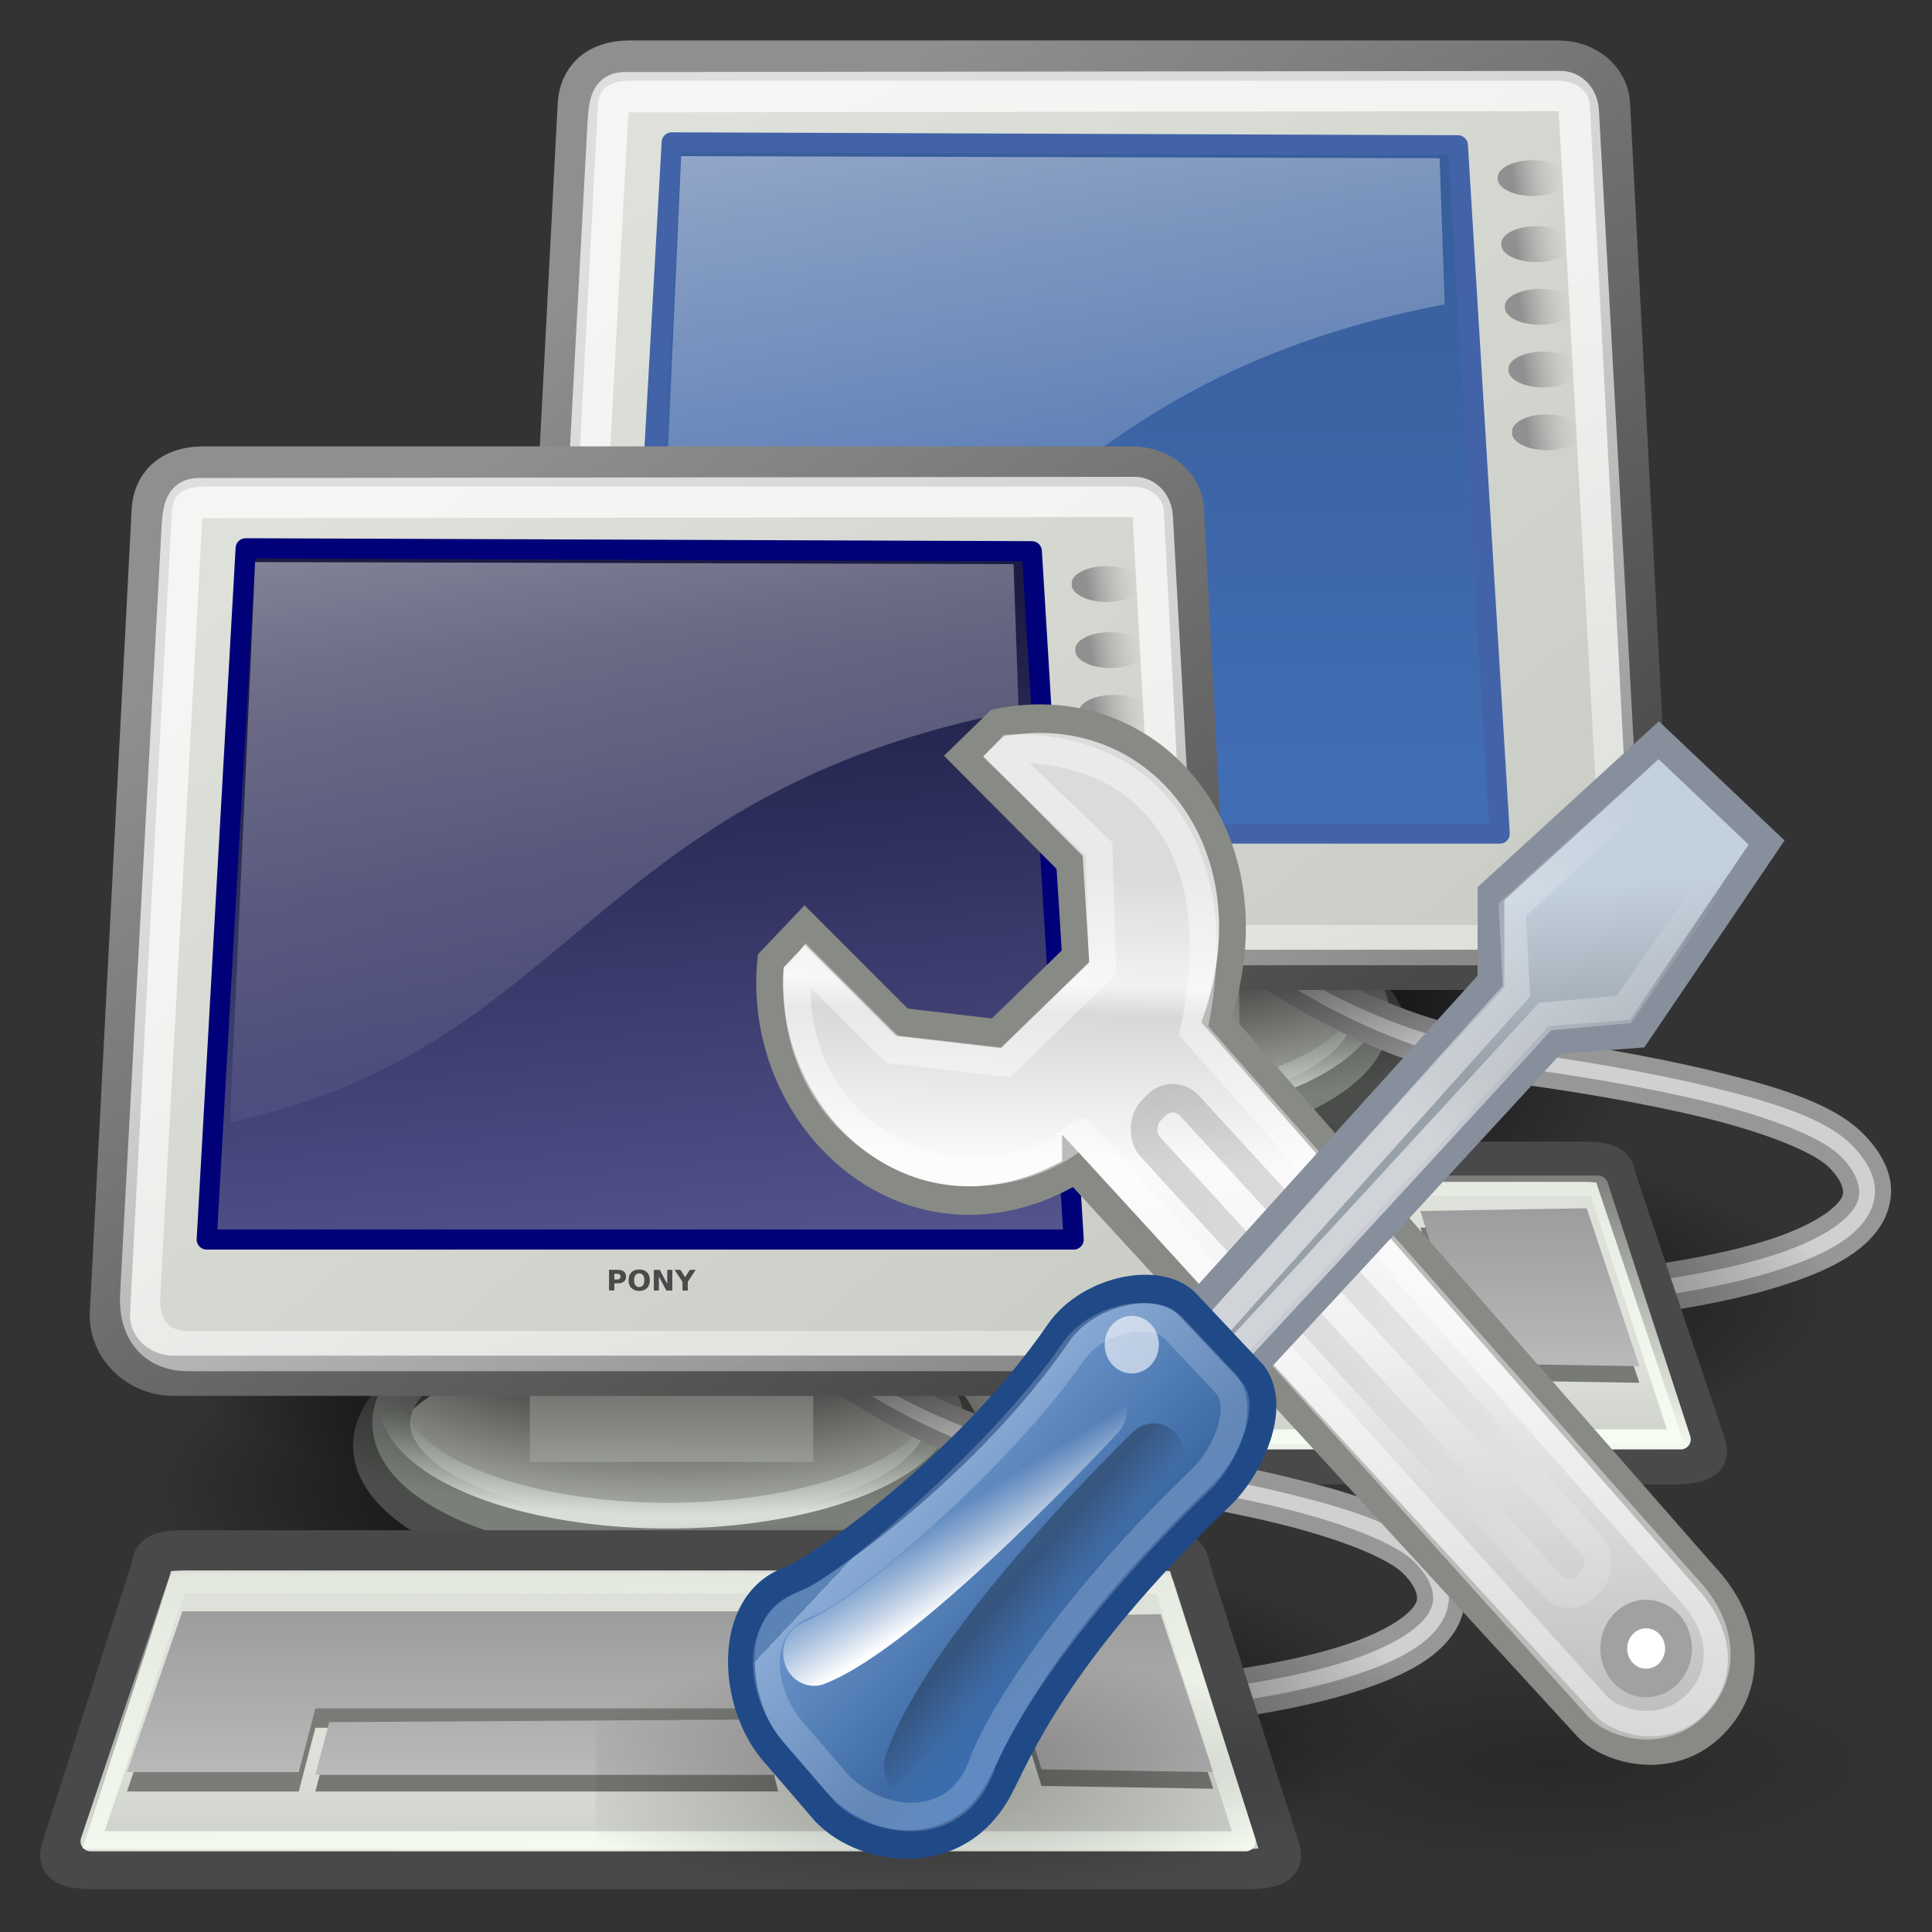 <?xml version="1.0"?>
<svg width="48" height="48" xmlns="http://www.w3.org/2000/svg" xmlns:svg="http://www.w3.org/2000/svg" xmlns:xlink="http://www.w3.org/1999/xlink">
 <rect width="100%" height="100%" fill="#333333" stroke="none"/>
 <defs id="defs3">
  <linearGradient id="linearGradient3400">
   <stop id="stop3402" offset="0" stop-color="#416db4"/>
   <stop id="stop3404" offset="1" stop-color="#385e9b"/>
  </linearGradient>
  <linearGradient id="linearGradient2985">
   <stop id="stop2987" offset="0" stop-color="#d8dfd6"/>
   <stop id="stop2989" offset="1" stop-color="#d8dfd6" stop-opacity="0"/>
  </linearGradient>
  <linearGradient id="linearGradient2752">
   <stop id="stop2754" offset="0" stop-color="#9d9d9d"/>
   <stop id="stop2756" offset="1" stop-color="#b9b9b9"/>
  </linearGradient>
  <linearGradient id="linearGradient2711">
   <stop id="stop2713" offset="0" stop-color="#909090"/>
   <stop id="stop2715" offset="1" stop-color="#bebebe" stop-opacity="0"/>
  </linearGradient>
  <linearGradient id="linearGradient2701">
   <stop id="stop2703" offset="0" stop-color="#585956"/>
   <stop id="stop2705" offset="1" stop-color="#bbbeb8"/>
  </linearGradient>
  <linearGradient id="linearGradient2683">
   <stop id="stop2685" offset="0" stop-color="#000000"/>
   <stop id="stop2687" offset="1" stop-color="#000000" stop-opacity="0"/>
  </linearGradient>
  <linearGradient id="linearGradient2675">
   <stop id="stop2677" offset="0" stop-color="#5b5b97"/>
   <stop id="stop2679" offset="1" stop-color="#1b1b43"/>
  </linearGradient>
  <linearGradient id="linearGradient2667">
   <stop id="stop2669" offset="0" stop-color="#ffffff"/>
   <stop id="stop2671" offset="1" stop-color="#fcfcff" stop-opacity="0"/>
  </linearGradient>
  <linearGradient id="linearGradient2635">
   <stop id="stop2637" offset="0" stop-color="#f9fff5"/>
   <stop id="stop2639" offset="1" stop-color="#f9fff5" stop-opacity="0"/>
  </linearGradient>
  <linearGradient id="linearGradient2454">
   <stop id="stop2456" offset="0" stop-color="#000000"/>
   <stop id="stop2458" offset="1" stop-color="#000000" stop-opacity="0"/>
  </linearGradient>
  <linearGradient id="linearGradient2415">
   <stop id="stop2417" offset="0" stop-color="#ffffff"/>
   <stop id="stop2419" offset="1" stop-color="#ffffff" stop-opacity="0"/>
  </linearGradient>
  <linearGradient id="linearGradient2253">
   <stop id="stop2255" offset="0" stop-color="#8f8f8f"/>
   <stop id="stop2257" offset="1" stop-color="#494949"/>
  </linearGradient>
  <linearGradient id="linearGradient2245">
   <stop id="stop2247" offset="0" stop-color="#dde1d9"/>
   <stop id="stop2249" offset="1" stop-color="#cacdc6"/>
  </linearGradient>
  <linearGradient id="linearGradient2828" x1="0.58" x2="0.46" xlink:href="#linearGradient2675" y1="1.143" y2="0.125"/>
  <radialGradient cx="12.576" cy="67.502" fx="12.576" fy="67.502" gradientTransform="scale(1.926,0.519)" gradientUnits="userSpaceOnUse" id="radialGradient3909" r="8.766" xlink:href="#linearGradient2454"/>
  <linearGradient id="linearGradient3911" x1="0.5" x2="0.5" xlink:href="#linearGradient2985" y1="0.975" y2="0.544"/>
  <radialGradient cx="12.576" cy="67.502" fx="12.576" fy="67.502" gradientTransform="scale(1.926,0.519)" gradientUnits="userSpaceOnUse" id="radialGradient3913" r="8.766" xlink:href="#linearGradient2454"/>
  <linearGradient id="linearGradient3915" x1="0.52" x2="0.504" xlink:href="#linearGradient2701" y1="-0.449" y2="1.833"/>
  <linearGradient id="linearGradient3917" x1="0.113" x2="0.944" xlink:href="#linearGradient2245" y1="0.117" y2="0.914"/>
  <linearGradient id="linearGradient3919" x1="0.208" x2="0.895" xlink:href="#linearGradient2253" y1="0.11" y2="0.917"/>
  <linearGradient id="linearGradient3923" x1="0.508" x2="0.508" xlink:href="#linearGradient2683" y1="Infinity" y2="-Infinity"/>
  <linearGradient id="linearGradient3925" x1="0.462" x2="1.031" xlink:href="#linearGradient2415" y1="0.37" y2="1.767"/>
  <linearGradient id="linearGradient3927" x1="0.275" x2="0.556" xlink:href="#linearGradient2667" y1="-0.257" y2="1"/>
  <radialGradient cx="12.576" cy="67.502" fx="12.576" fy="67.502" gradientTransform="scale(1.926,0.519)" gradientUnits="userSpaceOnUse" id="radialGradient3929" r="8.766" xlink:href="#linearGradient2454"/>
  <linearGradient id="linearGradient3931" x1="0.467" x2="0.463" xlink:href="#linearGradient2245" y1="0.646" y2="1.003"/>
  <linearGradient id="linearGradient3933" x1="0.231" x2="0.859" xlink:href="#linearGradient2253" y1="-3.31" y2="-0.883"/>
  <linearGradient id="linearGradient3935" x1="-1.94" x2="-1.94" xlink:href="#linearGradient2752" y1="0.004" y2="1.008"/>
  <linearGradient id="linearGradient3937" x1="0.512" x2="0.512" xlink:href="#linearGradient2752" y1="0.021" y2="1"/>
  <linearGradient id="linearGradient3939" x1="0.549" x2="0.549" xlink:href="#linearGradient2752" y1="-1.889" y2="0.974"/>
  <linearGradient id="linearGradient3941" x1="0.722" x2="0.435" xlink:href="#linearGradient2635" y1="1.132" y2="-0.435"/>
  <linearGradient id="linearGradient3943" x1="0.214" x2="0.94" xlink:href="#linearGradient2711" y1="0.5" y2="0.445"/>
  <linearGradient id="linearGradient3945" x1="0.214" x2="0.94" xlink:href="#linearGradient2711" y1="0.5" y2="0.445"/>
  <linearGradient id="linearGradient3947" x1="0.214" x2="0.94" xlink:href="#linearGradient2711" y1="0.5" y2="0.445"/>
  <linearGradient id="linearGradient3949" x1="0.214" x2="0.94" xlink:href="#linearGradient2711" y1="0.5" y2="0.445"/>
  <linearGradient id="linearGradient3951" x1="0.214" x2="0.94" xlink:href="#linearGradient2711" y1="0.5" y2="0.445"/>
  <radialGradient cx="12.576" cy="67.502" fx="12.576" fy="67.502" gradientTransform="scale(1.926,0.519)" gradientUnits="userSpaceOnUse" id="radialGradient4011" r="8.766" xlink:href="#linearGradient2454"/>
  <linearGradient id="linearGradient4013" x1="0.5" x2="0.5" xlink:href="#linearGradient2985" y1="0.975" y2="0.544"/>
  <radialGradient cx="12.576" cy="67.502" fx="12.576" fy="67.502" gradientTransform="scale(1.926,0.519)" gradientUnits="userSpaceOnUse" id="radialGradient4015" r="8.766" xlink:href="#linearGradient2454"/>
  <linearGradient id="linearGradient4017" x1="0.52" x2="0.504" xlink:href="#linearGradient2701" y1="-0.449" y2="1.833"/>
  <linearGradient id="linearGradient4019" x1="0.113" x2="0.944" xlink:href="#linearGradient2245" y1="0.117" y2="0.914"/>
  <linearGradient id="linearGradient4021" x1="0.208" x2="0.895" xlink:href="#linearGradient2253" y1="0.11" y2="0.917"/>
  <linearGradient id="linearGradient4025" x1="0.508" x2="0.508" xlink:href="#linearGradient2683" y1="Infinity" y2="-Infinity"/>
  <linearGradient id="linearGradient4027" x1="0.462" x2="1.031" xlink:href="#linearGradient2415" y1="0.37" y2="1.767"/>
  <linearGradient id="linearGradient4029" x1="0.275" x2="0.556" xlink:href="#linearGradient2667" y1="-0.257" y2="1"/>
  <radialGradient cx="12.576" cy="67.502" fx="12.576" fy="67.502" gradientTransform="scale(1.926,0.519)" gradientUnits="userSpaceOnUse" id="radialGradient4031" r="8.766" xlink:href="#linearGradient2454"/>
  <linearGradient id="linearGradient4033" x1="0.467" x2="0.463" xlink:href="#linearGradient2245" y1="0.646" y2="1.003"/>
  <linearGradient id="linearGradient4035" x1="0.231" x2="0.859" xlink:href="#linearGradient2253" y1="-3.31" y2="-0.883"/>
  <linearGradient id="linearGradient4037" x1="-1.94" x2="-1.94" xlink:href="#linearGradient2752" y1="0.004" y2="1.008"/>
  <linearGradient id="linearGradient4039" x1="0.512" x2="0.512" xlink:href="#linearGradient2752" y1="0.021" y2="1"/>
  <linearGradient id="linearGradient4041" x1="0.549" x2="0.549" xlink:href="#linearGradient2752" y1="-1.889" y2="0.974"/>
  <linearGradient id="linearGradient4043" x1="0.722" x2="0.435" xlink:href="#linearGradient2635" y1="1.132" y2="-0.435"/>
  <linearGradient id="linearGradient4045" x1="0.214" x2="0.94" xlink:href="#linearGradient2711" y1="0.5" y2="0.445"/>
  <linearGradient id="linearGradient4047" x1="0.214" x2="0.94" xlink:href="#linearGradient2711" y1="0.5" y2="0.445"/>
  <linearGradient id="linearGradient4049" x1="0.214" x2="0.94" xlink:href="#linearGradient2711" y1="0.5" y2="0.445"/>
  <linearGradient id="linearGradient4051" x1="0.214" x2="0.94" xlink:href="#linearGradient2711" y1="0.5" y2="0.445"/>
  <linearGradient id="linearGradient4053" x1="0.214" x2="0.94" xlink:href="#linearGradient2711" y1="0.5" y2="0.445"/>
  <linearGradient id="linearGradient4064" x1="0.782" x2="0.783" xlink:href="#linearGradient3400" y1="0.901" y2="0.077"/>
  <symbol height="48px" id="svg_62" width="48px" xmlns="http://www.w3.org/2000/svg" xmlns:cc="http://web.resource.org/cc/" xmlns:dc="http://purl.org/dc/elements/1.1/" xmlns:inkscape="http://www.inkscape.org/namespaces/inkscape" xmlns:rdf="http://www.w3.org/1999/02/22-rdf-syntax-ns#" xmlns:sodipodi="http://inkscape.sourceforge.net/DTD/sodipodi-0.dtd" xmlns:svg="http://www.w3.org/2000/svg" xmlns:xlink="http://www.w3.org/1999/xlink">
   <defs id="svg_30">
    <linearGradient id="svg_32">
     <stop id="svg_61" offset="0" stop-color="#ffffff"/>
     <stop id="svg_60" offset="1" stop-color="#ffffff" stop-opacity="0"/>
    </linearGradient>
    <linearGradient id="svg_33">
     <stop id="svg_59" offset="0" stop-color="#000000"/>
     <stop id="svg_58" offset="1" stop-color="#000000" stop-opacity="0"/>
    </linearGradient>
    <linearGradient id="svg_34">
     <stop id="svg_57" offset="0" stop-color="#ffffff"/>
     <stop id="svg_56" offset="1" stop-color="#ffffff" stop-opacity="0"/>
    </linearGradient>
    <linearGradient id="svg_35">
     <stop id="svg_55" offset="0" stop-color="#3465a4"/>
     <stop id="svg_54" offset="0" stop-color="#9fbce1"/>
     <stop id="svg_53" offset="0" stop-color="#6b95ca"/>
     <stop id="svg_52" offset="0.75" stop-color="#3d6aa5"/>
     <stop id="svg_51" offset="1" stop-color="#386eb4"/>
    </linearGradient>
    <linearGradient id="svg_36">
     <stop id="svg_50" offset="0" stop-color="#98a0a9"/>
     <stop id="svg_49" offset="1" stop-color="#c3d0dd"/>
    </linearGradient>
    <linearGradient id="svg_37">
     <stop id="svg_48" offset="0" stop-color="#ffffff"/>
     <stop id="svg_47" offset="1" stop-color="#000000"/>
    </linearGradient>
    <linearGradient id="svg_38">
     <stop id="svg_46" offset="0" stop-color="#b6b6b6"/>
     <stop id="svg_45" offset="0.5" stop-color="#f2f2f2"/>
     <stop id="svg_44" offset="0.676" stop-color="#fafafa"/>
     <stop id="svg_43" offset="0.841" stop-color="#d8d8d8"/>
     <stop id="svg_42" offset="0.875" stop-color="#f2f2f2"/>
     <stop id="svg_41" offset="1" stop-color="#dbdbdb"/>
    </linearGradient>
    <linearGradient id="svg_31">
     <stop id="svg_40" offset="0" stop-color="#000000"/>
     <stop id="svg_39" offset="1" stop-color="#000000" stop-opacity="0"/>
    </linearGradient>
    <radialGradient cx="24.812" cy="39.125" fx="24.812" fy="39.125" gradientTransform="matrix(1,0,0,0.375,7.194333e-15,24.47)" gradientUnits="userSpaceOnUse" id="svg_26" r="17.688" xlink:href="#svg_31"/>
    <linearGradient gradientTransform="matrix(0.878,0,0,0.878,2.537,4.968)" gradientUnits="userSpaceOnUse" id="svg_24" x1="19.648" x2="20.631" xlink:href="#svg_38" y1="42.254" y2="6.776"/>
    <linearGradient gradientTransform="matrix(0.878,-1.375944e-15,1.375944e-15,0.878,5.328,1.65)" gradientUnits="userSpaceOnUse" id="svg_21" x1="50.153" x2="25.291" xlink:href="#svg_37" y1="-3.632" y2="-4.3"/>
    <linearGradient gradientTransform="matrix(0.878,0,0,0.878,2.848,5.589)" gradientUnits="userSpaceOnUse" id="svg_19" x1="38.228" x2="37.535" xlink:href="#svg_36" y1="13.603" y2="6.629"/>
    <linearGradient gradientTransform="matrix(0.878,0,0,0.878,2.537,4.968)" gradientUnits="userSpaceOnUse" id="svg_15" x1="9.75" x2="16.915" xlink:href="#svg_35" y1="32.284" y2="39.443"/>
    <linearGradient gradientTransform="matrix(1.007,-2.636526e-2,2.636526e-2,1.007,1.593,7.919100e-2)" gradientUnits="userSpaceOnUse" id="svg_11" x1="12.005" x2="10.651" xlink:href="#svg_34" y1="35.688" y2="33.195"/>
    <linearGradient gradientTransform="matrix(0.878,-1.732370e-2,1.732370e-2,0.878,2.164,4.068)" gradientUnits="userSpaceOnUse" id="svg_8" x1="14.018" x2="15.416" xlink:href="#svg_33" y1="36.943" y2="38.268"/>
    <linearGradient gradientUnits="userSpaceOnUse" id="svg_17" x1="31.177" x2="40.859" xlink:href="#svg_32" y1="19.822" y2="9.657"/>
    <radialGradient cx="24.812" cy="39.125" fx="24.812" fy="39.125" gradientTransform="matrix(1,0,0,0.375,7.272829e-15,24.47)" gradientUnits="userSpaceOnUse" id="svg_28" r="17.688" xlink:href="#svg_31"/>
   </defs>
   <g id="svg_6">
    <path d="m42.5,39.125a17.688,6.625 0 1 1 -35.375,0a17.688,6.625 0 1 1 35.375,0z" display="inline" fill="url(#svg_28)" fill-rule="nonzero" id="svg_27" marker-end="none" marker-mid="none" marker-start="none" opacity="0.199" stroke-dashoffset="0" stroke-miterlimit="4" transform="matrix(0.751,0,0,0.579,17.041,19.363)"/>
    <path d="m42.5,39.125a17.688,6.625 0 1 1 -35.375,0a17.688,6.625 0 1 1 35.375,0z" display="inline" fill="url(#svg_26)" fill-rule="nonzero" id="svg_25" marker-end="none" marker-mid="none" marker-start="none" opacity="0.312" stroke-dashoffset="0" stroke-miterlimit="4" transform="matrix(0.836,0,0,0.685,-7.96,15.718)"/>
    <path d="m17.907,21.216l18.993,19.432c0.768,0.878 3.204,1.557 4.83,0c1.571,-1.504 1.208,-3.623 -0.329,-5.16l-18.224,-19.542c2.25,-6.25 -2.304,-11.5 -8.179,-10.375l-1.263,1.153l3.952,3.733l0.22,3.294l-2.951,2.694l-3.526,-0.388l-3.623,-3.403c0,0 -1.27,1.255 -1.27,1.255c-0.591,5.641 5.308,10.683 11.37,7.308z" display="inline" fill="url(#svg_24)" fill-rule="nonzero" id="svg_23" marker-end="none" marker-mid="none" marker-start="none" stroke="#888a85" stroke-dashoffset="0" stroke-miterlimit="4" stroke-width="1"/>
    <path d="m18.117,19.94l19.203,20.028c0.595,0.68 2.48,1.205 3.739,0c1.216,-1.164 0.935,-2.805 -0.255,-3.994l-18.492,-19.621c1.5,-6.5 -1.859,-10.005 -6.859,-9.88l-0.27,0.273l3.603,3.236l0.13,4.182l-3.614,3.298l-4.242,-0.458l-3.177,-2.991l-0.353,0.43c-0.312,5.969 6.492,8.685 10.585,5.497z" display="inline" fill="none" fill-rule="nonzero" id="svg_22" marker-end="none" marker-mid="none" marker-start="none" opacity="0.426" stroke="#ffffff" stroke-dashoffset="0" stroke-miterlimit="4" stroke-width="1"/>
    <rect display="inline" fill="none" fill-rule="nonzero" height="2.055" id="svg_20" opacity="0.17" rx="0.884" ry="0.884" stroke="url(#svg_21)" stroke-dashoffset="0" stroke-miterlimit="4" stroke-width="1" transform="matrix(0.698,0.716,-0.716,0.698,0,0)" width="23.268" x="28.185" y="-2.618"/>
    <path d="m22.499,30.125c0.834,-0.714 13.284,-13.449 13.284,-13.449l3.074,-0.22l4.83,-6.697l-4.024,-3.585l-6.258,5.379l0,3.074l-12.735,13.229c-0.604,0.604 1.06,2.926 1.829,2.268z" display="inline" fill="url(#svg_19)" fill-rule="nonzero" id="svg_18" marker-end="none" marker-mid="none" marker-start="none" stroke="#878f9d" stroke-dashoffset="0" stroke-miterlimit="4" stroke-width="1"/>
    <path d="m22.402,29.085c0.647,-0.554 13.024,-13.23 13.024,-13.23l2.929,-0.248l4.214,-5.662l-2.89,-2.549l-5.477,4.717l0.155,2.851l-12.676,13.292c-0.469,0.469 0.124,1.339 0.72,0.828z" display="inline" fill="none" fill-rule="nonzero" id="svg_16" marker-end="none" marker-mid="none" marker-start="none" opacity="0.54" stroke="url(#svg_17)" stroke-dashoffset="0" stroke-miterlimit="4" stroke-width="1"/>
    <path d="m8.465,43.612c1.317,1.465 4.974,2.128 6.595,-0.71c0.707,-1.237 2.094,-4.703 8.281,-10.271c1.039,-0.934 2.14,-3.071 1.207,-4.224l-2.415,-2.415c-0.988,-1.098 -3.734,-0.586 -4.861,0.951c-3.359,4.596 -8.846,8.255 -10.084,8.697c-2.368,0.846 -2.101,4.336 -0.535,5.996l1.811,1.976z" display="inline" fill="url(#svg_15)" fill-rule="nonzero" id="svg_14" marker-end="none" marker-mid="none" marker-start="none" stroke="#204a87" stroke-dashoffset="0" stroke-miterlimit="4" stroke-width="1"/>
    <path d="m43.25,37.5a1.375,1.375 0 1 1 -2.75,0a1.375,1.375 0 1 1 2.75,0z" display="inline" fill="#ffffff" fill-rule="nonzero" id="svg_13" marker-end="none" marker-mid="none" marker-start="none" stroke="#a1a1a1" stroke-dashoffset="0" stroke-miterlimit="4" stroke-width="1.139" transform="matrix(0.878,0,0,0.878,2.427,5.077)"/>
    <path d="m20.771,28.201a1.768,1.768 0 1 1 -3.536,0a1.768,1.768 0 1 1 3.536,0z" display="inline" fill="#ffffff" fill-rule="nonzero" id="svg_12" marker-end="none" marker-mid="none" marker-start="none" opacity="0.602" stroke-dashoffset="0" stroke-miterlimit="4" transform="matrix(0.571,0,0,0.571,9.155,11.251)"/>
    <path d="m18.679,29.625c0,0 -7.17,7.3 -10.529,8.537" display="inline" fill="none" fill-rule="nonzero" id="svg_10" marker-end="none" marker-mid="none" marker-start="none" stroke="url(#svg_11)" stroke-dashoffset="0" stroke-linecap="round" stroke-linejoin="round" stroke-miterlimit="4" stroke-width="2.295"/>
    <path d="m8.806,42.487c1.441,1.746 4.6,2.161 5.591,-0.371c0.681,-1.74 3.334,-5.666 8.198,-10.043c0.817,-0.734 1.682,-2.414 0.949,-3.321l-1.899,-1.899c-0.777,-0.863 -2.936,-0.46 -3.822,0.748c-2.64,3.613 -8.483,8.34 -9.896,8.806c-2.187,0.722 -1.777,3.221 -0.545,4.527l1.424,1.553z" display="inline" fill="none" fill-rule="nonzero" id="svg_9" marker-end="none" marker-mid="none" marker-start="none" opacity="0.199" stroke="#ffffff" stroke-dashoffset="0" stroke-miterlimit="4" stroke-width="1"/>
    <path d="m20.825,31.261c0,0 -7.323,6.617 -8.914,10.86" display="inline" fill="none" fill-rule="nonzero" id="svg_7" marker-end="none" marker-mid="none" marker-start="none" opacity="0.278" stroke="url(#svg_8)" stroke-dashoffset="0" stroke-linecap="round" stroke-linejoin="round" stroke-miterlimit="4" stroke-width="2.295"/>
   </g>
  </symbol>
 </defs>
 <g class="layer">
  <title>Layer 1</title>
  <g id="layer1">
   <g id="g2860" transform="matrix(0.779 0 0 0.779 4.554 10.264)">
    <g id="g3880" transform="translate(7.166,-12.941)">
     <path d="m41.101,35.051a16.882,4.552 0 1 1 -33.764,0a16.882,4.552 0 1 1 33.764,0z" display="inline" fill="url(#radialGradient3909)" fill-rule="evenodd" id="path2862" marker-end="none" marker-mid="none" marker-start="none" stroke-dashoffset="0" stroke-linecap="round" stroke-miterlimit="4" stroke-opacity="0.701" transform="matrix(1,0,0,1.369,-1.979,-13.617)"/>
     <path d="m-26.264,29.716a9.394,3.94 0 1 1 -18.789,0a9.394,3.94 0 1 1 18.789,0z" display="inline" fill="#adb0aa" fill-rule="evenodd" id="path2864" marker-end="none" marker-mid="none" marker-start="none" stroke="#4b4d4a" stroke-dashoffset="0" stroke-miterlimit="4" stroke-width="1.283" transform="translate(57.533,3.203)"/>
     <path d="m-26.264,29.716a9.394,3.94 0 1 1 -18.789,0a9.394,3.94 0 1 1 18.789,0z" display="inline" fill="none" fill-rule="evenodd" id="path2866" marker-end="none" marker-mid="none" marker-start="none" stroke="#7b7f7a" stroke-dashoffset="0" stroke-miterlimit="4" stroke-width="1.283" transform="matrix(0.94,0,0,0.94,55.404,4.271)"/>
     <path d="m-26.264,29.716a9.394,3.94 0 1 1 -18.789,0a9.394,3.94 0 1 1 18.789,0z" display="inline" fill="none" fill-rule="evenodd" id="path2868" marker-end="none" marker-mid="none" marker-start="none" stroke="url(#linearGradient3911)" stroke-dashoffset="0" stroke-miterlimit="4" stroke-width="0.873" transform="matrix(0.94,0,0,0.94,55.404,3.521)"/>
     <path d="m25.688,28.766l-0.062,1c0,0 4.324,3.599 9,4.203c2.338,0.302 4.754,0.702 6.75,1.188c1.996,0.485 3.588,1.12 4.125,1.656c0.31,0.31 0.451,0.574 0.5,0.781c0.049,0.208 0.038,0.355 -0.094,0.562c-0.264,0.415 -1.08,0.968 -2.469,1.406c-2.778,0.877 -7.72,1.438 -14.562,1.438l0,1c6.896,0 11.864,-0.528 14.844,-1.469c1.49,-0.471 2.525,-1.016 3.031,-1.812c0.253,-0.398 0.357,-0.888 0.25,-1.344c-0.107,-0.455 -0.385,-0.885 -0.781,-1.281c-0.878,-0.878 -2.537,-1.406 -4.594,-1.906c-2.057,-0.5 -4.516,-0.914 -6.875,-1.219c-4.719,-0.609 -9.062,-4.203 -9.062,-4.203z" fill="#d0d0d0" fill-rule="evenodd" id="path2870" stroke="#979797" stroke-linejoin="round" stroke-miterlimit="4" stroke-width="0.513"/>
     <path d="m41.101,35.051a16.882,4.552 0 1 1 -33.764,0a16.882,4.552 0 1 1 33.764,0z" display="inline" fill="url(#radialGradient3913)" fill-rule="evenodd" id="path2872" marker-end="none" marker-mid="none" marker-start="none" stroke-dashoffset="0" stroke-linecap="round" stroke-miterlimit="4" stroke-opacity="0.701" transform="matrix(1,0,0,1.369,-1.979,-19.021)"/>
     <rect display="inline" fill="url(#linearGradient3915)" fill-rule="evenodd" height="2.74" id="rect2874" stroke-dashoffset="0" stroke-miterlimit="4" stroke-width="0.609" width="9.04" x="17.472" y="30.704"/>
     <path d="m7.081,1.696l29.588,0c0.911,0 1.624,0.583 1.667,1.402l1.332,25.578c0.058,1.118 -0.901,2.02 -2.02,2.02l-31.545,0c-1.119,0 -2.079,-0.903 -2.02,-2.02l1.332,-25.578c0.04,-0.774 0.547,-1.402 1.667,-1.402z" display="inline" fill="url(#linearGradient3917)" fill-rule="evenodd" id="path2876" marker-end="none" marker-mid="none" marker-start="none" stroke="url(#linearGradient3919)" stroke-dashoffset="0" stroke-miterlimit="4" stroke-width="1.283"/>
     <path d="m8.411,4.306l-1.242,22.045l27.65,0l-1.335,-21.952l-25.073,-0.093z" display="inline" fill="url(#linearGradient4064)" fill-rule="evenodd" id="path2878" marker-end="none" marker-mid="none" marker-start="none" stroke="#4263a8" stroke-dashoffset="0" stroke-linejoin="round" stroke-miterlimit="4" stroke-width="0.642"/>
     <path d="m6.177,28.736l31.428,0" fill="none" fill-opacity="0.75" fill-rule="evenodd" id="path2880" stroke="url(#linearGradient3923)" stroke-linecap="round" stroke-miterlimit="4" stroke-opacity="0.248" stroke-width="1.278"/>
     <path d="m6.915,2.706l29.846,-0.038c0.284,-0 0.559,0.237 0.582,0.653l1.362,24.803c0.058,1.057 -0.54,1.786 -1.598,1.786l-30.524,0c-1.059,0 -1.593,-0.729 -1.536,-1.786l1.324,-24.494c0.039,-0.716 0.166,-0.923 0.545,-0.924z" display="inline" fill="none" fill-rule="evenodd" id="path2882" marker-end="none" marker-mid="none" marker-start="none" stroke="url(#linearGradient3925)" stroke-dashoffset="0" stroke-miterlimit="4" stroke-opacity="0.701" stroke-width="1.283"/>
     <path d="m8.712,4.746l-0.803,17.87c11.045,-2.401 11.421,-10.492 25.154,-13.147l-0.161,-4.658l-24.19,-0.066z" fill="url(#linearGradient3927)" fill-rule="evenodd" id="path2884" opacity="0.531" stroke-width="0.25pt"/>
     <path d="m41.101,35.051a16.882,4.552 0 1 1 -33.764,0a16.882,4.552 0 1 1 33.764,0z" display="inline" fill="url(#radialGradient3929)" fill-rule="evenodd" id="path2886" marker-end="none" marker-mid="none" marker-start="none" stroke-dashoffset="0" stroke-linecap="round" stroke-miterlimit="4" stroke-opacity="0.701" transform="matrix(1.264,0,0,1.291,-6.216,-4)"/>
     <path d="m6.462,36.817l31.002,0c1.119,0 0.977,0.271 1.092,0.613l2.835,8.425c0.115,0.341 0.027,0.613 -1.092,0.613l-36.672,0c-1.119,0 -1.207,-0.271 -1.092,-0.613l2.835,-8.425c0.115,-0.341 -0.027,-0.613 1.092,-0.613z" display="inline" fill="url(#linearGradient3931)" fill-rule="evenodd" id="path2888" marker-end="none" marker-mid="none" marker-start="none" stroke="url(#linearGradient3933)" stroke-dashoffset="0" stroke-miterlimit="4" stroke-width="1.283"/>
     <path d="m6.392,38.829l-1.768,5.127l5.48,0l0.53,-2.033l14.849,0l0.55,2.075l6.168,0l-1.679,-5.169l-24.13,0z" fill="#7a7d77" fill-rule="evenodd" id="path2890" stroke-width="0.25pt"/>
     <path d="m11.076,42.276l-0.442,1.679l14.761,0l-0.442,-1.768l-13.877,0.088z" fill="#777874" fill-rule="evenodd" id="path2892" stroke-width="0.25pt"/>
     <path d="m37.593,38.829l1.679,5.038l-5.48,-0.088l-1.503,-4.861l5.303,-0.088z" display="inline" fill="#777a75" fill-rule="evenodd" id="path2894" marker-end="none" marker-mid="none" marker-start="none" stroke-dashoffset="0" stroke-miterlimit="4" stroke-width="0.25pt"/>
     <path d="m37.593,38.299l1.679,5.038l-5.48,-0.088l-1.503,-4.861l5.303,-0.088z" display="inline" fill="url(#linearGradient3935)" fill-rule="evenodd" id="path2896" marker-end="none" marker-mid="none" marker-start="none" stroke-dashoffset="0" stroke-miterlimit="4" stroke-width="0.25pt"/>
     <path d="m6.392,38.21l-1.768,5.127l5.48,0l0.53,-2.033l14.849,0l0.55,2.075l6.168,0l-1.679,-5.169l-24.13,0z" fill="url(#linearGradient3937)" fill-rule="evenodd" id="path2898" stroke-width="0.25pt"/>
     <path d="m11.076,41.746l-0.442,1.679l14.761,0l-0.442,-1.768l-13.877,0.088z" display="inline" fill="url(#linearGradient3939)" fill-rule="evenodd" id="path2900" marker-end="none" marker-mid="none" marker-start="none" stroke-dashoffset="0" stroke-miterlimit="4" stroke-width="0.25pt"/>
     <path d="m6.128,37.578l31.826,0l2.637,8.093l-37.261,0l2.798,-8.093z" display="inline" fill="none" fill-rule="evenodd" id="path2902" marker-end="none" marker-mid="none" marker-start="none" stroke="url(#linearGradient3941)" stroke-dashoffset="0" stroke-linejoin="round" stroke-miterlimit="4" stroke-width="0.642"/>
     <path d="m35.62,3.938a0.84,0.84 0 1 1 -1.679,0a0.84,0.84 0 1 1 1.679,0z" display="inline" fill="url(#linearGradient3943)" fill-rule="evenodd" id="path2904" marker-end="none" marker-mid="none" marker-start="none" stroke-dashoffset="0" stroke-miterlimit="4" stroke-width="0.5" transform="matrix(1.331,0,0,0.658,-10.419,2.854)"/>
     <path d="m35.62,3.938a0.84,0.84 0 1 1 -1.679,0a0.84,0.84 0 1 1 1.679,0z" display="inline" fill="url(#linearGradient3945)" fill-rule="evenodd" id="path2906" marker-end="none" marker-mid="none" marker-start="none" stroke-dashoffset="0" stroke-miterlimit="4" stroke-width="0.5" transform="matrix(1.331,0,0,0.658,-10.306,4.96)"/>
     <path d="m35.62,3.938a0.84,0.84 0 1 1 -1.679,0a0.84,0.84 0 1 1 1.679,0z" display="inline" fill="url(#linearGradient3947)" fill-rule="evenodd" id="path2908" marker-end="none" marker-mid="none" marker-start="none" stroke-dashoffset="0" stroke-miterlimit="4" stroke-width="0.5" transform="matrix(1.331,0,0,0.658,-10.192,6.96)"/>
     <path d="m35.62,3.938a0.84,0.84 0 1 1 -1.679,0a0.84,0.84 0 1 1 1.679,0z" display="inline" fill="url(#linearGradient3949)" fill-rule="evenodd" id="path2910" marker-end="none" marker-mid="none" marker-start="none" stroke-dashoffset="0" stroke-miterlimit="4" stroke-width="0.5" transform="matrix(1.331,0,0,0.658,-10.079,8.96)"/>
     <path d="m35.62,3.938a0.84,0.84 0 1 1 -1.679,0a0.84,0.84 0 1 1 1.679,0z" display="inline" fill="url(#linearGradient3951)" fill-rule="evenodd" id="path2912" marker-end="none" marker-mid="none" marker-start="none" stroke-dashoffset="0" stroke-miterlimit="4" stroke-width="0.5" transform="matrix(1.331,0,0,0.658,-9.965,10.96)"/>
     <path d="m20,27.318l0.282,0c0.084,0 0.148,0.019 0.193,0.056c0.045,0.037 0.067,0.09 0.067,0.159c0,0.069 -0.022,0.122 -0.067,0.16c-0.045,0.037 -0.109,0.056 -0.193,0.056l-0.112,0l0,0.228l-0.17,0l0,-0.658m0.17,0.123l0,0.184l0.094,0c0.033,0 0.058,-0.008 0.076,-0.024c0.018,-0.016 0.027,-0.039 0.027,-0.068c0,-0.029 -0.009,-0.052 -0.027,-0.068c-0.018,-0.016 -0.043,-0.024 -0.076,-0.024l-0.094,0m0.792,-0.012c-0.052,0 -0.092,0.019 -0.12,0.057c-0.029,0.038 -0.043,0.092 -0.043,0.161c0,0.069 0.014,0.123 0.043,0.161c0.029,0.038 0.069,0.057 0.12,0.057c0.052,0 0.092,-0.019 0.121,-0.057c0.029,-0.038 0.043,-0.092 0.043,-0.161c0,-0.069 -0.014,-0.123 -0.043,-0.161c-0.029,-0.038 -0.069,-0.057 -0.121,-0.057m0,-0.123c0.106,0 0.189,0.03 0.249,0.091c0.06,0.061 0.09,0.144 0.09,0.251c0,0.106 -0.03,0.19 -0.09,0.25c-0.06,0.061 -0.143,0.091 -0.249,0.091c-0.106,0 -0.188,-0.03 -0.249,-0.091c-0.06,-0.061 -0.09,-0.144 -0.09,-0.25c0,-0.107 0.03,-0.19 0.09,-0.251c0.06,-0.061 0.143,-0.091 0.249,-0.091m0.466,0.012l0.19,0l0.239,0.451l0,-0.451l0.161,0l0,0.658l-0.19,0l-0.239,-0.451l0,0.451l-0.161,0l0,-0.658m0.663,0l0.186,0l0.15,0.235l0.15,-0.235l0.186,0l-0.251,0.381l0,0.277l-0.17,0l0,-0.277l-0.251,-0.381" fill="#4a4a4a" id="path2914" stroke-width="1pt"/>
    </g>
   </g>
   <g id="g3953" transform="matrix(0.779 0 0 0.779 -6.031 20.349)">
    <g id="g3955" transform="translate(7.166,-12.941)">
     <path d="m41.101,35.051a16.882,4.552 0 1 1 -33.764,0a16.882,4.552 0 1 1 33.764,0z" display="inline" fill="url(#radialGradient4011)" fill-rule="evenodd" id="path3957" marker-end="none" marker-mid="none" marker-start="none" stroke-dashoffset="0" stroke-linecap="round" stroke-miterlimit="4" stroke-opacity="0.701" transform="matrix(1,0,0,1.369,-1.979,-13.617)"/>
     <path d="m-26.264,29.716a9.394,3.94 0 1 1 -18.789,0a9.394,3.94 0 1 1 18.789,0z" display="inline" fill="#adb0aa" fill-rule="evenodd" id="path3959" marker-end="none" marker-mid="none" marker-start="none" stroke="#4b4d4a" stroke-dashoffset="0" stroke-miterlimit="4" stroke-width="1.283" transform="translate(57.533,3.203)"/>
     <path d="m-26.264,29.716a9.394,3.94 0 1 1 -18.789,0a9.394,3.94 0 1 1 18.789,0z" display="inline" fill="none" fill-rule="evenodd" id="path3961" marker-end="none" marker-mid="none" marker-start="none" stroke="#7b7f7a" stroke-dashoffset="0" stroke-miterlimit="4" stroke-width="1.283" transform="matrix(0.94,0,0,0.94,55.404,4.271)"/>
     <path d="m-26.264,29.716a9.394,3.94 0 1 1 -18.789,0a9.394,3.94 0 1 1 18.789,0z" display="inline" fill="none" fill-rule="evenodd" id="path3963" marker-end="none" marker-mid="none" marker-start="none" stroke="url(#linearGradient4013)" stroke-dashoffset="0" stroke-miterlimit="4" stroke-width="0.873" transform="matrix(0.94,0,0,0.94,55.404,3.521)"/>
     <path d="m25.688,28.766l-0.062,1c0,0 4.324,3.599 9,4.203c2.338,0.302 4.754,0.702 6.75,1.188c1.996,0.485 3.588,1.12 4.125,1.656c0.31,0.31 0.451,0.574 0.5,0.781c0.049,0.208 0.038,0.355 -0.094,0.562c-0.264,0.415 -1.08,0.968 -2.469,1.406c-2.778,0.877 -7.72,1.438 -14.562,1.438l0,1c6.896,0 11.864,-0.528 14.844,-1.469c1.49,-0.471 2.525,-1.016 3.031,-1.812c0.253,-0.398 0.357,-0.888 0.25,-1.344c-0.107,-0.455 -0.385,-0.885 -0.781,-1.281c-0.878,-0.878 -2.537,-1.406 -4.594,-1.906c-2.057,-0.5 -4.516,-0.914 -6.875,-1.219c-4.719,-0.609 -9.062,-4.203 -9.062,-4.203z" fill="#d0d0d0" fill-rule="evenodd" id="path3965" stroke="#979797" stroke-linejoin="round" stroke-miterlimit="4" stroke-width="0.513"/>
     <path d="m41.101,35.051a16.882,4.552 0 1 1 -33.764,0a16.882,4.552 0 1 1 33.764,0z" display="inline" fill="url(#radialGradient4015)" fill-rule="evenodd" id="path3967" marker-end="none" marker-mid="none" marker-start="none" stroke-dashoffset="0" stroke-linecap="round" stroke-miterlimit="4" stroke-opacity="0.701" transform="matrix(1,0,0,1.369,-1.979,-19.021)"/>
     <rect display="inline" fill="url(#linearGradient4017)" fill-rule="evenodd" height="2.74" id="rect3969" stroke-dashoffset="0" stroke-miterlimit="4" stroke-width="0.609" width="9.04" x="17.472" y="30.704"/>
     <path d="m7.081,1.696l29.588,0c0.911,0 1.624,0.583 1.667,1.402l1.332,25.578c0.058,1.118 -0.901,2.02 -2.02,2.02l-31.545,0c-1.119,0 -2.079,-0.903 -2.02,-2.02l1.332,-25.578c0.04,-0.774 0.547,-1.402 1.667,-1.402z" display="inline" fill="url(#linearGradient4019)" fill-rule="evenodd" id="path3971" marker-end="none" marker-mid="none" marker-start="none" stroke="url(#linearGradient4021)" stroke-dashoffset="0" stroke-miterlimit="4" stroke-width="1.283"/>
     <path d="m8.411,4.306l-1.242,22.045l27.65,0l-1.335,-21.952l-25.073,-0.093z" display="inline" fill="url(#linearGradient2828)" fill-rule="evenodd" id="path3973" marker-end="none" marker-mid="none" marker-start="none" stroke="#000079" stroke-dashoffset="0" stroke-linejoin="round" stroke-miterlimit="4" stroke-width="0.642"/>
     <path d="m6.177,28.736l31.428,0" fill="none" fill-opacity="0.75" fill-rule="evenodd" id="path3975" stroke="url(#linearGradient4025)" stroke-linecap="round" stroke-miterlimit="4" stroke-opacity="0.248" stroke-width="1.278"/>
     <path d="m6.915,2.706l29.846,-0.038c0.284,-0 0.559,0.237 0.582,0.653l1.362,24.803c0.058,1.057 -0.54,1.786 -1.598,1.786l-30.524,0c-1.059,0 -1.593,-0.729 -1.536,-1.786l1.324,-24.494c0.039,-0.716 0.166,-0.923 0.545,-0.924z" display="inline" fill="none" fill-rule="evenodd" id="path3977" marker-end="none" marker-mid="none" marker-start="none" stroke="url(#linearGradient4027)" stroke-dashoffset="0" stroke-miterlimit="4" stroke-opacity="0.701" stroke-width="1.283"/>
     <path d="m8.712,4.746l-0.803,17.87c11.045,-2.401 11.421,-10.492 25.154,-13.147l-0.161,-4.658l-24.19,-0.066z" fill="url(#linearGradient4029)" fill-rule="evenodd" id="path3979" opacity="0.531" stroke-width="0.25pt"/>
     <path d="m41.101,35.051a16.882,4.552 0 1 1 -33.764,0a16.882,4.552 0 1 1 33.764,0z" display="inline" fill="url(#radialGradient4031)" fill-rule="evenodd" id="path3981" marker-end="none" marker-mid="none" marker-start="none" stroke-dashoffset="0" stroke-linecap="round" stroke-miterlimit="4" stroke-opacity="0.701" transform="matrix(1.264,0,0,1.291,-6.216,-4)"/>
     <path d="m6.462,36.265l31.002,0c1.119,0 0.977,0.286 1.092,0.646l2.835,8.877c0.115,0.36 0.027,0.646 -1.092,0.646l-36.672,0c-1.119,0 -1.207,-0.286 -1.092,-0.646l2.835,-8.877c0.115,-0.36 -0.027,-0.646 1.092,-0.646z" display="inline" fill="url(#linearGradient4033)" fill-rule="evenodd" id="path3983" marker-end="none" marker-mid="none" marker-start="none" stroke="url(#linearGradient4035)" stroke-dashoffset="0" stroke-miterlimit="4" stroke-width="1.283"/>
     <path d="m6.392,38.829l-1.768,5.127l5.48,0l0.53,-2.033l14.849,0l0.55,2.075l6.168,0l-1.679,-5.169l-24.13,0z" fill="#7a7d77" fill-rule="evenodd" id="path3985" stroke-width="0.25pt"/>
     <path d="m11.076,42.276l-0.442,1.679l14.761,0l-0.442,-1.768l-13.877,0.088z" fill="#777874" fill-rule="evenodd" id="path3987" stroke-width="0.25pt"/>
     <path d="m37.593,38.829l1.679,5.038l-5.48,-0.088l-1.503,-4.861l5.303,-0.088z" display="inline" fill="#777a75" fill-rule="evenodd" id="path3989" marker-end="none" marker-mid="none" marker-start="none" stroke-dashoffset="0" stroke-miterlimit="4" stroke-width="0.25pt"/>
     <path d="m37.593,38.299l1.679,5.038l-5.48,-0.088l-1.503,-4.861l5.303,-0.088z" display="inline" fill="url(#linearGradient4037)" fill-rule="evenodd" id="path3991" marker-end="none" marker-mid="none" marker-start="none" stroke-dashoffset="0" stroke-miterlimit="4" stroke-width="0.25pt"/>
     <path d="m6.392,38.21l-1.768,5.127l5.48,0l0.53,-2.033l14.849,0l0.55,2.075l6.168,0l-1.679,-5.169l-24.13,0z" fill="url(#linearGradient4039)" fill-rule="evenodd" id="path3993" stroke-width="0.25pt"/>
     <path d="m11.076,41.746l-0.442,1.679l14.761,0l-0.442,-1.768l-13.877,0.088z" display="inline" fill="url(#linearGradient4041)" fill-rule="evenodd" id="path3995" marker-end="none" marker-mid="none" marker-start="none" stroke-dashoffset="0" stroke-miterlimit="4" stroke-width="0.25pt"/>
     <path d="m6.231,37.321l31.463,0l2.607,8.222l-36.836,0l2.766,-8.222z" display="inline" fill="none" fill-rule="evenodd" id="path3997" marker-end="none" marker-mid="none" marker-start="none" stroke="url(#linearGradient4043)" stroke-dashoffset="0" stroke-linejoin="round" stroke-miterlimit="4" stroke-width="0.642"/>
     <path d="m35.62,3.938a0.84,0.84 0 1 1 -1.679,0a0.84,0.84 0 1 1 1.679,0z" display="inline" fill="url(#linearGradient4045)" fill-rule="evenodd" id="path3999" marker-end="none" marker-mid="none" marker-start="none" stroke-dashoffset="0" stroke-miterlimit="4" stroke-width="0.5" transform="matrix(1.331,0,0,0.658,-10.419,2.854)"/>
     <path d="m35.62,3.938a0.84,0.84 0 1 1 -1.679,0a0.84,0.84 0 1 1 1.679,0z" display="inline" fill="url(#linearGradient4047)" fill-rule="evenodd" id="path4001" marker-end="none" marker-mid="none" marker-start="none" stroke-dashoffset="0" stroke-miterlimit="4" stroke-width="0.5" transform="matrix(1.331,0,0,0.658,-10.306,4.96)"/>
     <path d="m35.62,3.938a0.84,0.84 0 1 1 -1.679,0a0.84,0.84 0 1 1 1.679,0z" display="inline" fill="url(#linearGradient4049)" fill-rule="evenodd" id="path4003" marker-end="none" marker-mid="none" marker-start="none" stroke-dashoffset="0" stroke-miterlimit="4" stroke-width="0.5" transform="matrix(1.331,0,0,0.658,-10.192,6.96)"/>
     <path d="m35.62,3.938a0.84,0.84 0 1 1 -1.679,0a0.84,0.84 0 1 1 1.679,0z" display="inline" fill="url(#linearGradient4051)" fill-rule="evenodd" id="path4005" marker-end="none" marker-mid="none" marker-start="none" stroke-dashoffset="0" stroke-miterlimit="4" stroke-width="0.5" transform="matrix(1.331,0,0,0.658,-10.079,8.96)"/>
     <path d="m35.62,3.938a0.84,0.84 0 1 1 -1.679,0a0.84,0.84 0 1 1 1.679,0z" display="inline" fill="url(#linearGradient4053)" fill-rule="evenodd" id="path4007" marker-end="none" marker-mid="none" marker-start="none" stroke-dashoffset="0" stroke-miterlimit="4" stroke-width="0.5" transform="matrix(1.331,0,0,0.658,-9.965,10.96)"/>
     <path d="m20,27.318l0.282,0c0.084,0 0.148,0.019 0.193,0.056c0.045,0.037 0.067,0.09 0.067,0.159c0,0.069 -0.022,0.122 -0.067,0.16c-0.045,0.037 -0.109,0.056 -0.193,0.056l-0.112,0l0,0.228l-0.17,0l0,-0.658m0.17,0.123l0,0.184l0.094,0c0.033,0 0.058,-0.008 0.076,-0.024c0.018,-0.016 0.027,-0.039 0.027,-0.068c0,-0.029 -0.009,-0.052 -0.027,-0.068c-0.018,-0.016 -0.043,-0.024 -0.076,-0.024l-0.094,0m0.792,-0.012c-0.052,0 -0.092,0.019 -0.12,0.057c-0.029,0.038 -0.043,0.092 -0.043,0.161c0,0.069 0.014,0.123 0.043,0.161c0.029,0.038 0.069,0.057 0.12,0.057c0.052,0 0.092,-0.019 0.121,-0.057c0.029,-0.038 0.043,-0.092 0.043,-0.161c0,-0.069 -0.014,-0.123 -0.043,-0.161c-0.029,-0.038 -0.069,-0.057 -0.121,-0.057m0,-0.123c0.106,0 0.189,0.03 0.249,0.091c0.06,0.061 0.09,0.144 0.09,0.251c0,0.106 -0.03,0.19 -0.09,0.25c-0.06,0.061 -0.143,0.091 -0.249,0.091c-0.106,0 -0.188,-0.03 -0.249,-0.091c-0.06,-0.061 -0.09,-0.144 -0.09,-0.25c0,-0.107 0.03,-0.19 0.09,-0.251c0.06,-0.061 0.143,-0.091 0.249,-0.091m0.466,0.012l0.19,0l0.239,0.451l0,-0.451l0.161,0l0,0.658l-0.19,0l-0.239,-0.451l0,0.451l-0.161,0l0,-0.658m0.663,0l0.186,0l0.15,0.235l0.15,-0.235l0.186,0l-0.251,0.381l0,0.277l-0.17,0l0,-0.277l-0.251,-0.381" fill="#4a4a4a" id="path4009" stroke-width="1pt"/>
    </g>
   </g>
  </g>
  <use id="svg_63" transform="matrix(0.666 0 0 0.709 32.789 29.517)" x="-27.018" xlink:href="#svg_62" y="-21.867"/>
 </g>
</svg>